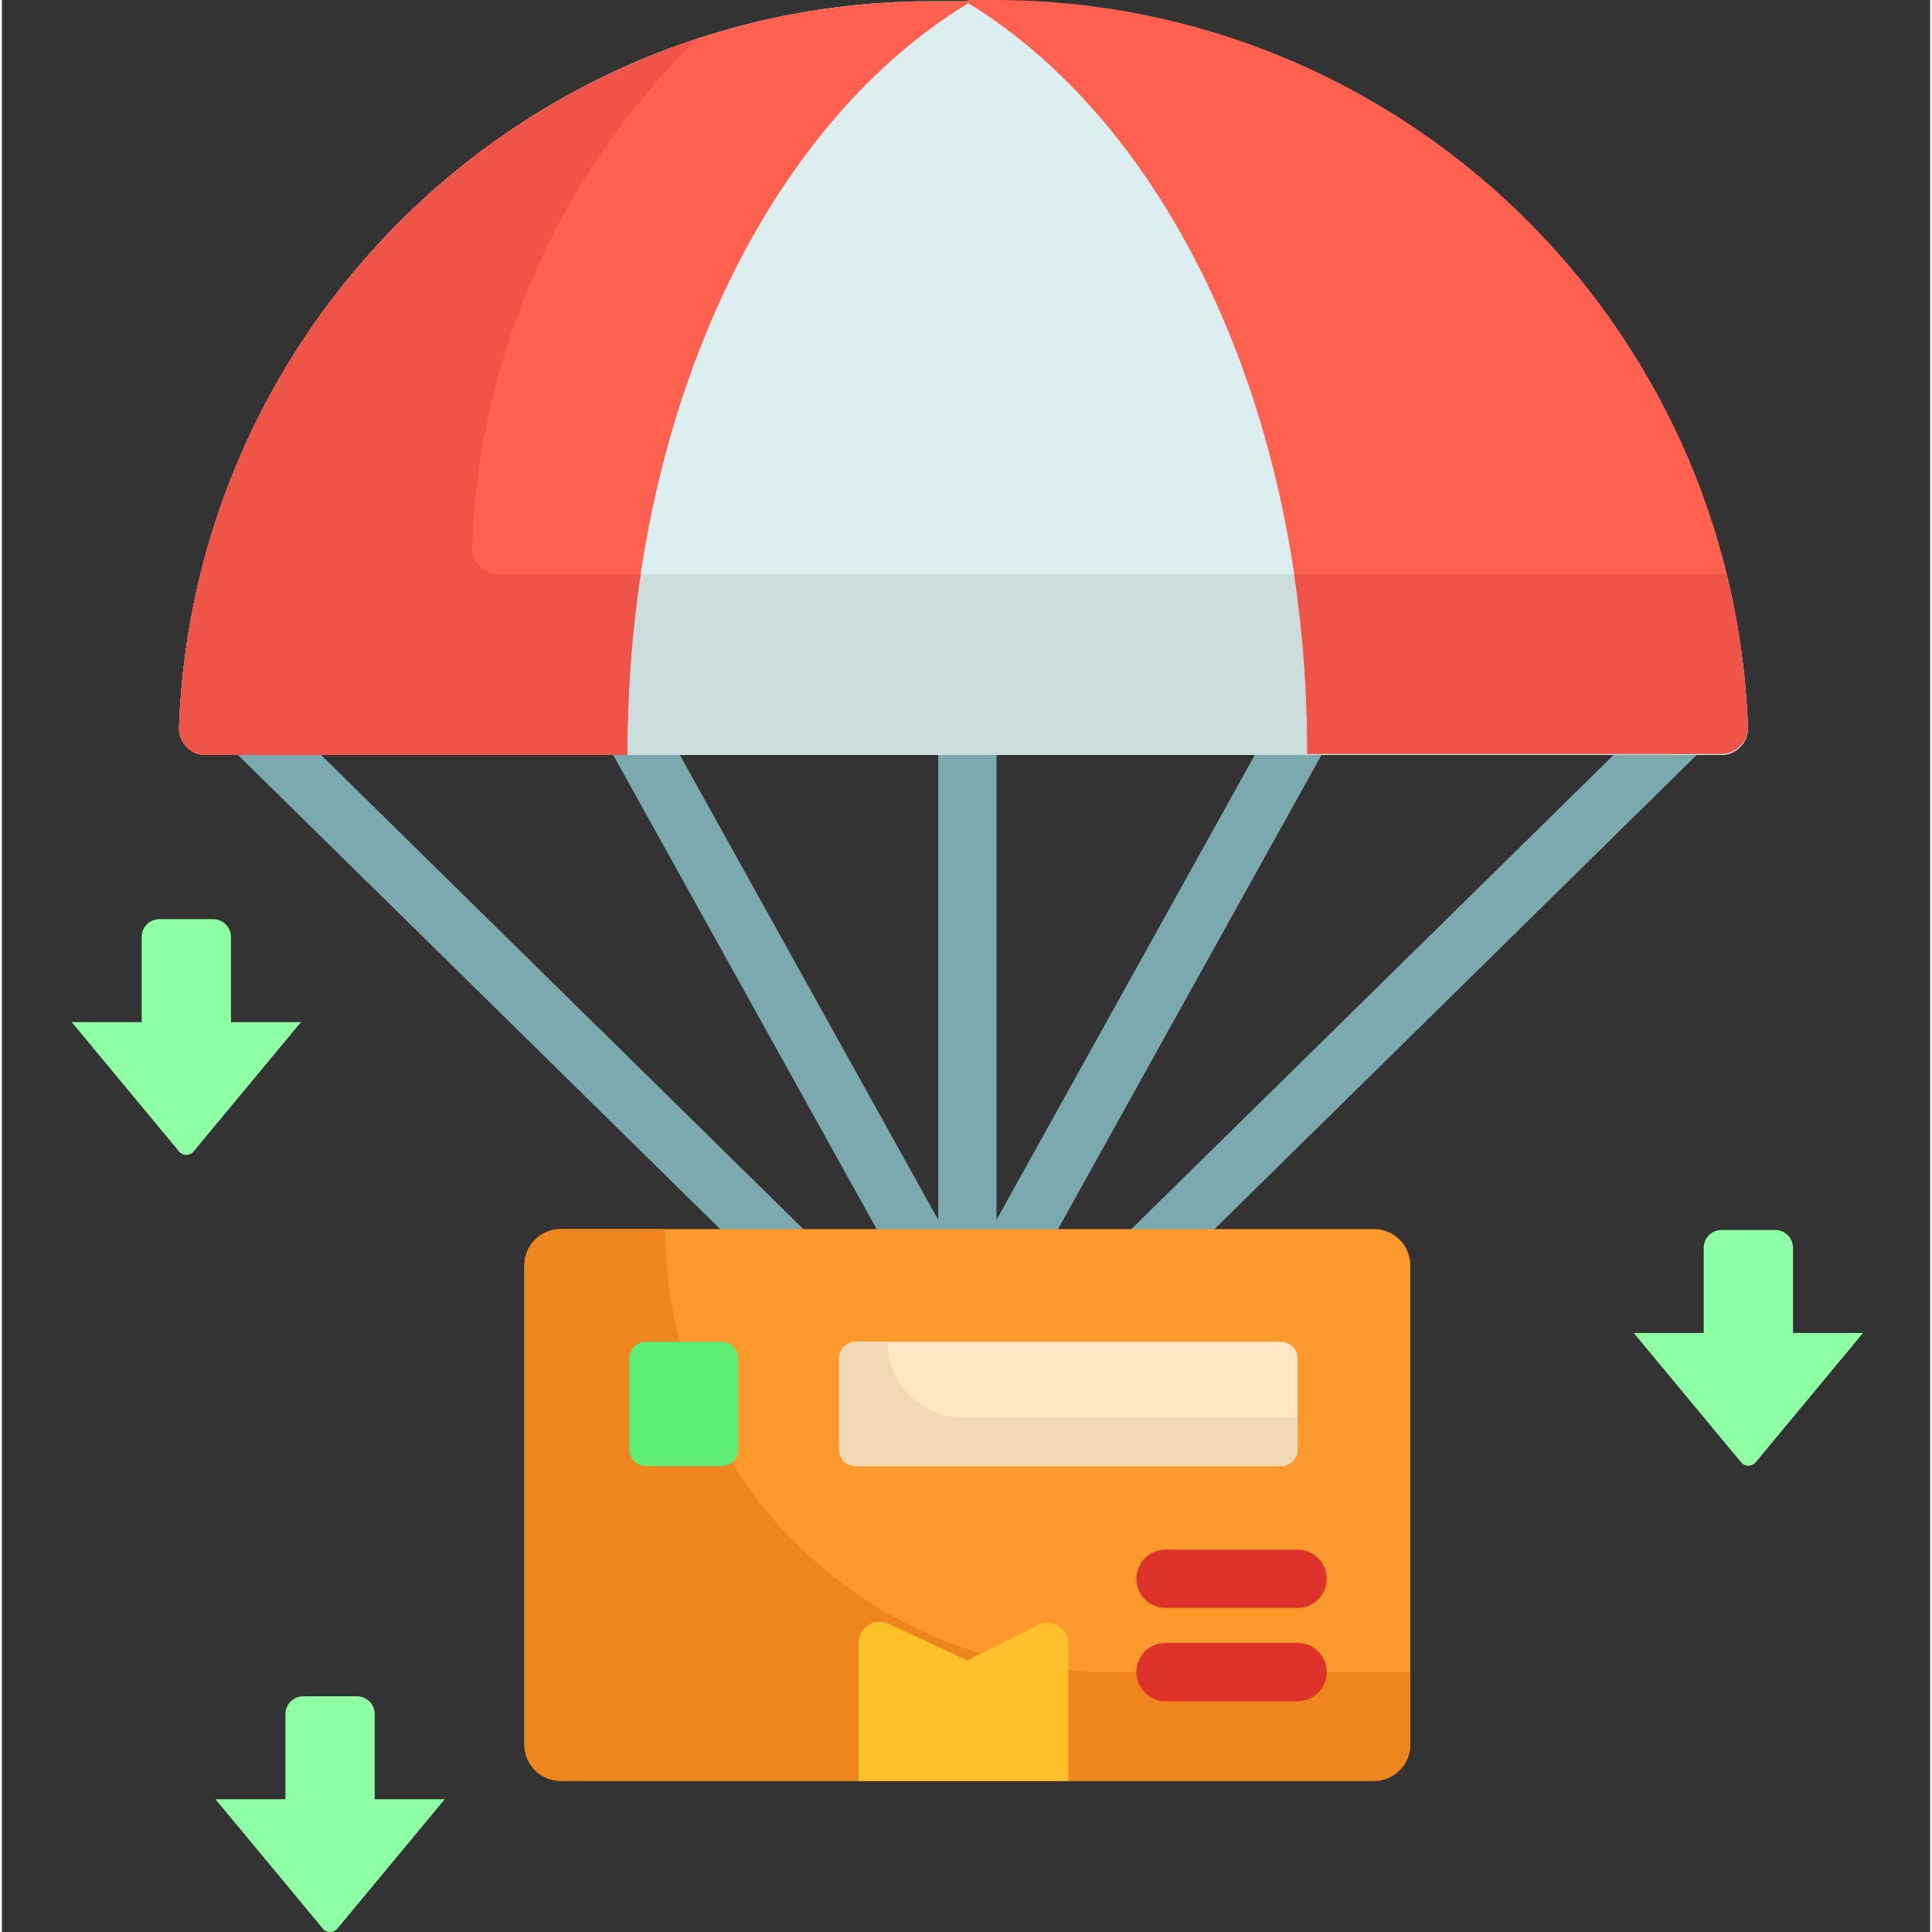 <svg height="512pt" viewBox="-18 0 511 512" width="512pt" xmlns="http://www.w3.org/2000/svg"><rect x="-18" y="0" width="511" height="512" fill="#333333" stroke="none"/><g fill="#7ba9ad"><path d="m192.801 342.715c-1.953 0-3.91-.738-5.414-2.215l-145.582-143.137c-3.043-2.988-3.082-7.879-.094-10.922 2.992-3.043 7.883-3.082 10.922-.09l145.582 143.133c3.043 2.992 3.082 7.883.094 10.922-1.512 1.539-3.508 2.309-5.508 2.309zm0 0"/><path d="m227.82 342.715c-2.715 0-5.344-1.434-6.758-3.973l-79.547-143.133c-2.07-3.73-.727-8.43 3-10.504 3.73-2.07 8.434-.727 10.504 3l79.543 143.137c2.074 3.727.73 8.43-2.996 10.5-1.191.66-2.477.973-3.746.973zm0 0"/><path d="m282.91 342.715c-1.996 0-3.996-.77-5.508-2.309-2.988-3.043-2.949-7.93.094-10.922l145.582-143.133c3.043-2.992 7.934-2.949 10.922.09 2.988 3.043 2.949 7.934-.094 10.922l-145.582 143.137c-1.504 1.477-3.457 2.215-5.414 2.215zm0 0"/><path d="m247.891 342.715c-1.266 0-2.555-.312-3.742-.973-3.73-2.07-5.07-6.773-3-10.504l79.543-143.133c2.074-3.73 6.773-5.07 10.504-3 3.727 2.07 5.07 6.773 3 10.504l-79.547 143.133c-1.41 2.543-4.043 3.973-6.758 3.973zm0 0"/><path d="m237.863 342.715c-4.27 0-7.727-3.457-7.727-7.723v-143.137c0-4.262 3.457-7.723 7.727-7.723 4.266 0 7.723 3.461 7.723 7.723v143.137c0 4.266-3.461 7.723-7.723 7.723zm0 0"/></g><path d="m475.215 353.25-28.445 34.27c-1.008 1.215-2.859 1.215-3.871 0l-28.441-34.27h18.547v-22.562c0-2.617 2.121-4.727 4.738-4.727h14.188c2.617 0 4.738 2.109 4.738 4.727v22.562zm0 0" fill="#8effa4"/><path d="m99.355 476.82-28.441 34.27c-1.008 1.215-2.863 1.215-3.871 0l-28.441-34.27h18.543v-22.562c0-2.617 2.125-4.727 4.738-4.727h14.191c2.613 0 4.734 2.109 4.734 4.727v22.562zm0 0" fill="#8effa4"/><path d="m61.254 270.871-28.441 34.27c-1.008 1.215-2.863 1.215-3.871 0l-28.441-34.27h18.547v-22.562c0-2.617 2.121-4.727 4.734-4.727h14.191c2.617 0 4.738 2.109 4.738 4.727v22.562zm0 0" fill="#8effa4"/><path d="m437.625 200.094h-401.598c-4.023 0-7.223-3.355-7.074-7.375 1.895-52.23 23.852-99.348 58.375-133.883 36.156-36.145 86.098-58.512 141.262-58.512h16.477c107.855 0 195.754 85.484 199.637 192.395.145 4.023-3.051 7.375-7.078 7.375zm0 0" fill="#dceeef"/><path d="m116.902 152.211c-4.027 0-7.223-3.355-7.078-7.379 1.898-52.23 23.852-99.344 58.379-133.879.656-.656 1.328-1.301 1.992-1.945-31.684 9.668-60.031 26.996-82.867 49.828-34.527 34.535-56.48 81.648-58.379 133.883-.145 4.023 3.051 7.375 7.078 7.375h401.598c4.027 0 7.223-3.355 7.078-7.375-.508-13.914-2.445-27.461-5.656-40.508zm0 0" fill="#ccdbdb"/><path d="m437.625 199.77h-109.664c0-91.586-37.289-166.879-90.094-199.07v-.699h7.199c107.855 0 195.754 85.484 199.637 192.395.145 4.023-3.051 7.375-7.078 7.375zm0 0" fill="#fe6150"/><path d="m444.699 192.641c-.512-13.887-2.449-27.406-5.652-40.43h-114.566c2.273 15.227 3.48 31.129 3.48 47.559h109.664c3.941 0 7.082-3.215 7.074-7.129zm0 0" fill="#ef5448"/><path d="m228.59.324h9.277v.699h-.02c-52.809 32.191-90.094 107.484-90.094 199.07h-111.727c-4.023 0-7.223-3.355-7.074-7.375 1.895-52.23 23.852-99.348 58.375-133.883 36.156-36.145 86.098-58.512 141.262-58.512zm0 0" fill="#fe6150"/><path d="m113.75 152.211c-4.066 0-7.293-3.355-7.145-7.379 1.914-52.23 24.082-99.344 58.938-133.879.238-.238.48-.465.719-.699-30.094 9.879-57.043 26.699-78.934 48.582-34.523 34.535-56.48 81.648-58.375 133.883-.148 4.023 3.047 7.375 7.074 7.375h111.727c0-16.547 1.223-32.559 3.527-47.883zm0 0" fill="#ef5448"/><path d="m355.246 335.344v126.988c0 5.312-4.305 9.617-9.617 9.617h-215.547c-5.312 0-9.617-4.305-9.617-9.617v-126.988c0-5.316 4.305-9.621 9.617-9.621h215.547c5.312 0 9.617 4.305 9.617 9.621zm0 0" fill="#fc992d"/><path d="m275.188 443.113c-64.832 0-117.391-52.555-117.391-117.391h-27.715c-5.309 0-9.617 4.309-9.617 9.621v126.988c0 5.309 4.309 9.617 9.617 9.617h215.547c5.312 0 9.617-4.309 9.617-9.617v-19.219zm0 0" fill="#ef861d"/><path d="m264.629 435.66v36.289h-55.605v-36.578c0-4.078 4.223-6.766 7.918-5.055l20.926 9.711 18.699-9.352c3.707-1.852 8.062.836 8.062 4.984zm0 0" fill="#fec12c"/><path d="m325.387 359.992v24.141c0 2.43-1.98 4.406-4.41 4.406h-112.695c-2.43 0-4.406-1.977-4.406-4.406v-24.141c0-2.43 1.977-4.406 4.406-4.406h112.695c2.43 0 4.41 1.977 4.41 4.406zm0 0" fill="#ffe8c2"/><path d="m236.793 375.668c-11.09 0-20.078-8.992-20.078-20.082h-8.434c-2.434 0-4.406 1.973-4.406 4.406v24.141c0 2.434 1.973 4.406 4.406 4.406h112.695c2.434 0 4.41-1.973 4.41-4.406v-8.465zm0 0" fill="#f2d9b6"/><path d="m177.102 418.691v24.137c0 2.43-1.977 4.406-4.406 4.406h-20.02c-2.43 0-4.406-1.977-4.406-4.406v-24.137c0-2.434 1.977-4.41 4.406-4.41h20.02c2.43 0 4.406 1.977 4.406 4.41zm0 0" fill="#ef861d"/><path d="m177.102 359.992v24.141c0 2.43-1.977 4.406-4.406 4.406h-20.02c-2.43 0-4.406-1.977-4.406-4.406v-24.141c0-2.43 1.977-4.406 4.406-4.406h20.02c2.43 0 4.406 1.977 4.406 4.406zm0 0" fill="#5ded75"/><path d="m325.387 426.125h-35.012c-4.27 0-7.723-3.457-7.723-7.723s3.453-7.723 7.723-7.723h35.012c4.266 0 7.723 3.457 7.723 7.723s-3.457 7.723-7.723 7.723zm0 0" fill="#de332a"/><path d="m325.387 450.84h-35.012c-4.27 0-7.723-3.461-7.723-7.727 0-4.262 3.453-7.723 7.723-7.723h35.012c4.266 0 7.723 3.461 7.723 7.723 0 4.266-3.457 7.727-7.723 7.727zm0 0" fill="#de332a"/></svg>